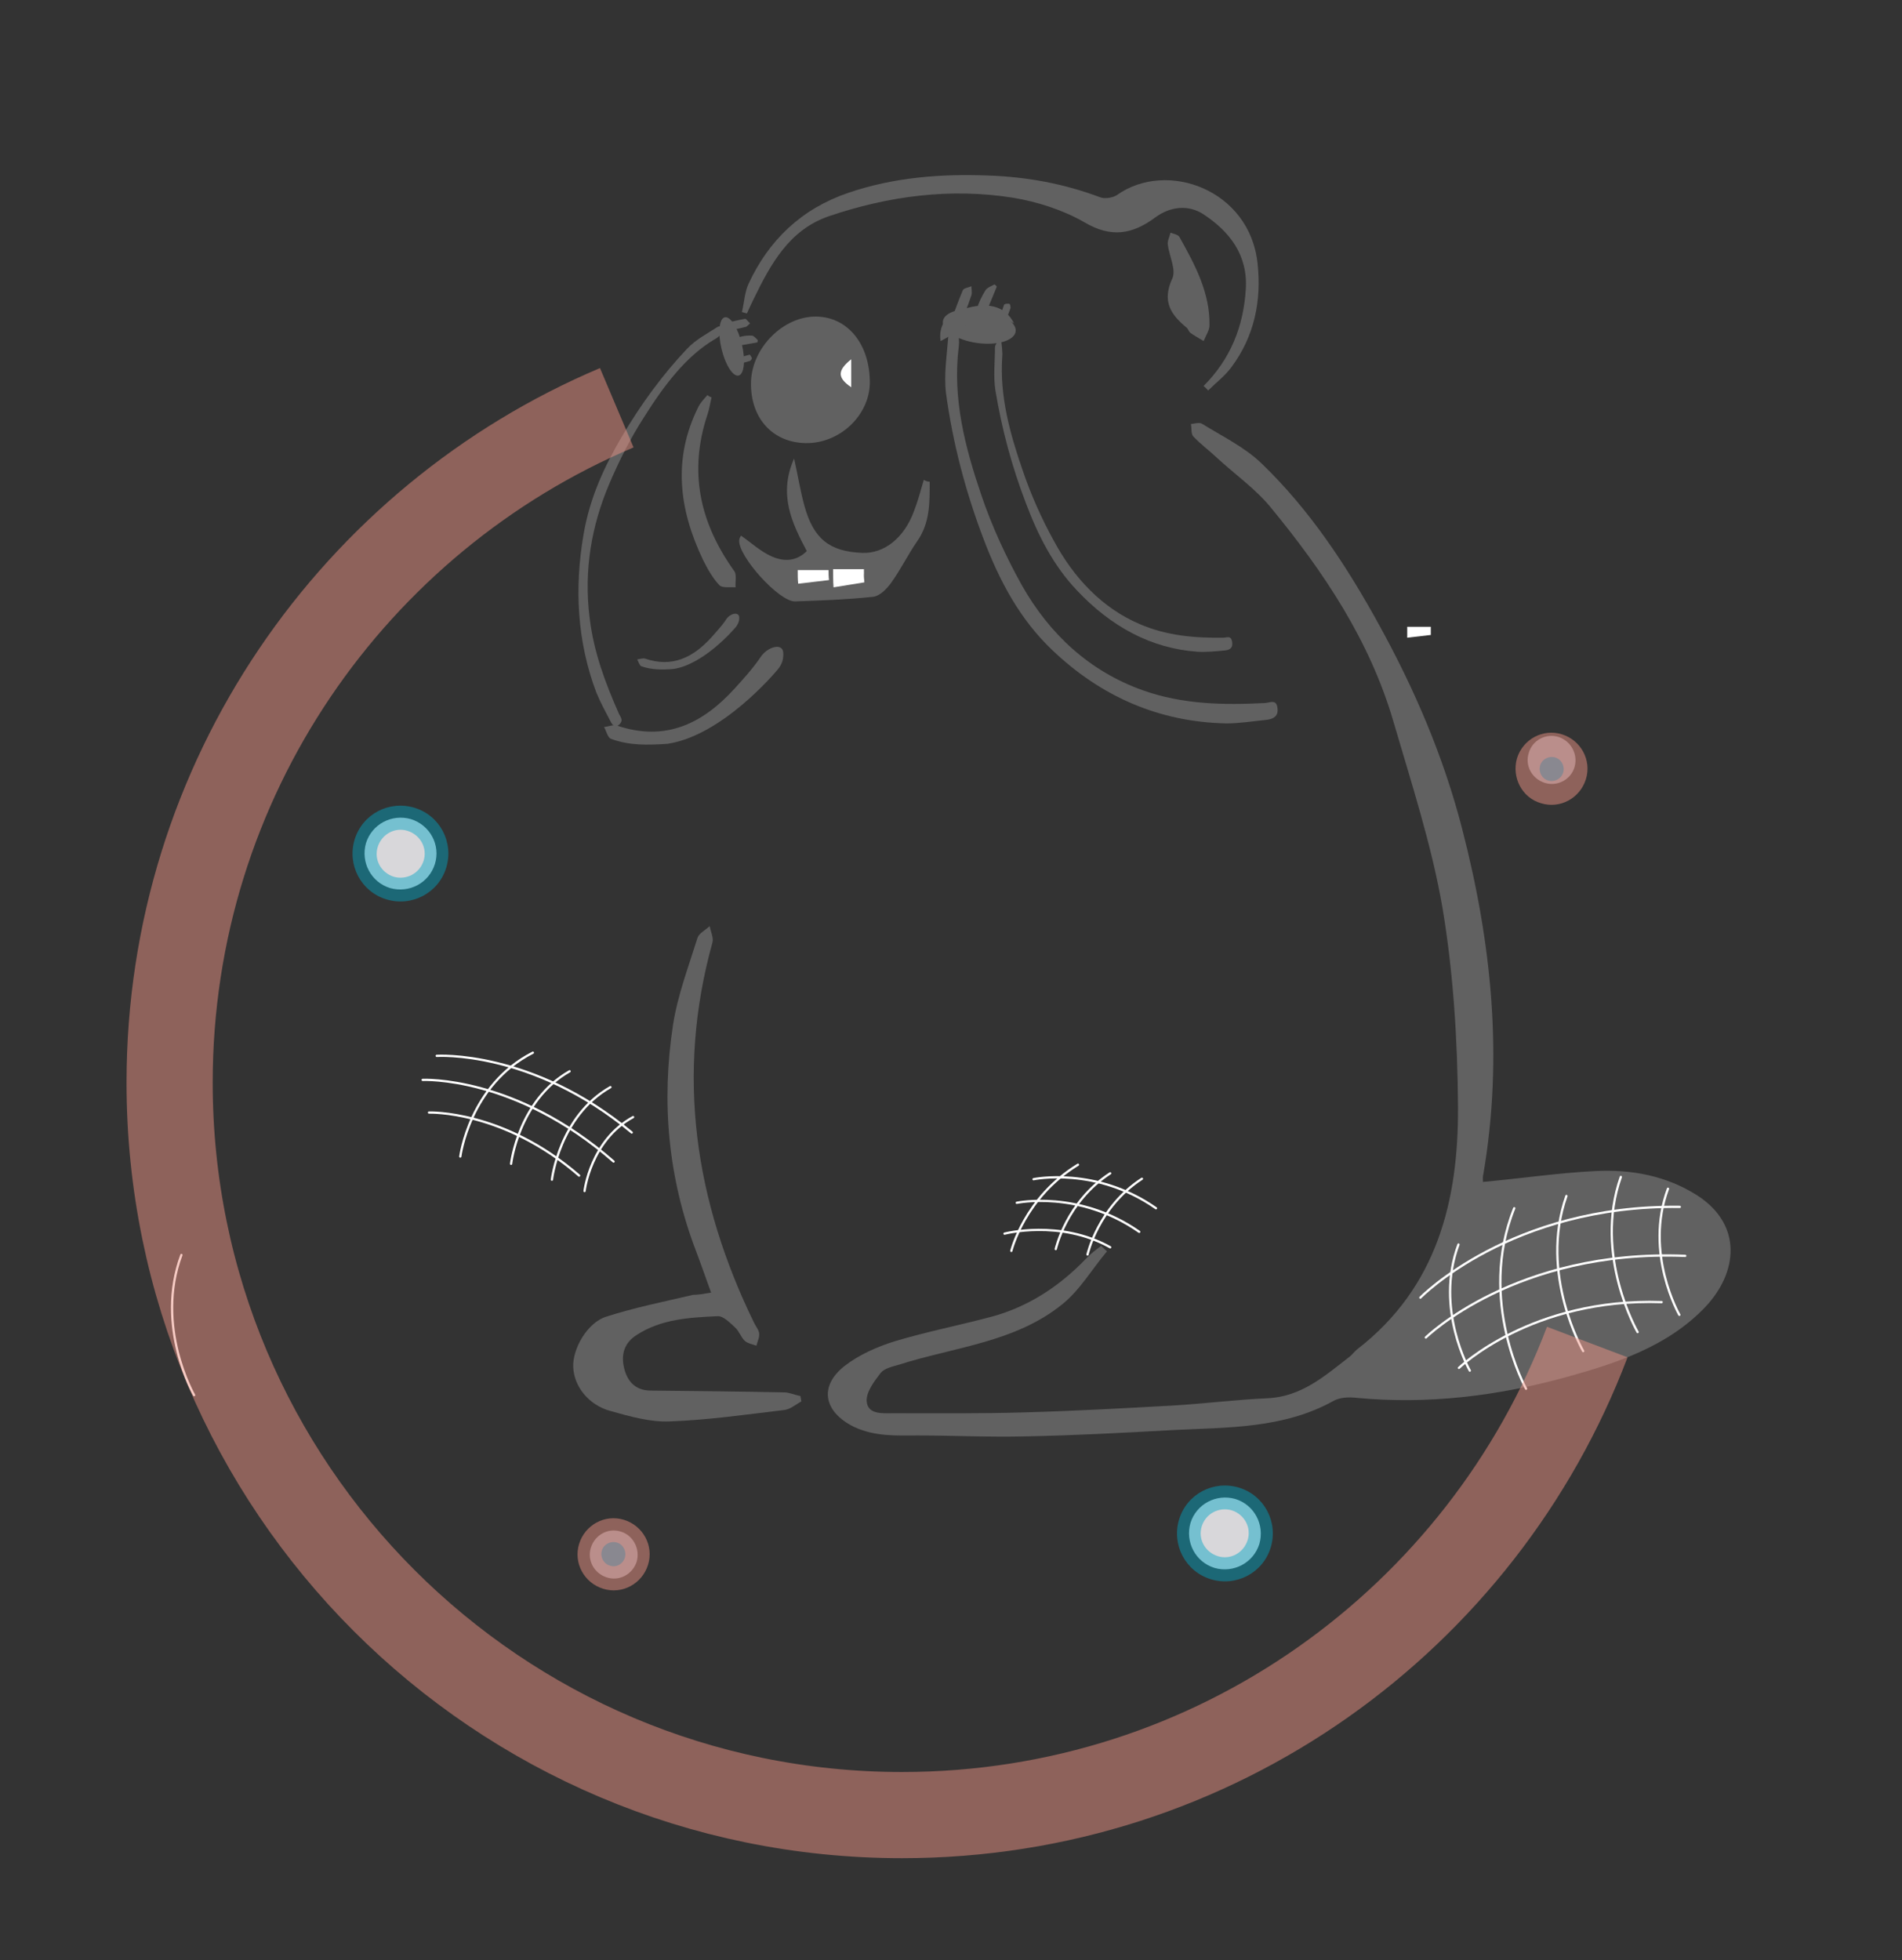 <?xml version="1.0" encoding="UTF-8"?>
<!-- Generator: Adobe Illustrator 22.1.0, SVG Export Plug-In . SVG Version: 6.00 Build 0)  -->
<svg style="enable-background:new 0 0 419.4 432.2;" id="Calque_1" version="1.1" viewBox="0 0 419.4 432.2" x="0px" xmlns="http://www.w3.org/2000/svg"
     y="0px" xml:space="preserve">
<rect x="0" y="0" width="419.4" height="432.2" fill="#333333" stroke="none"/>
<style type="text/css">
	.st0{fill:none;stroke:#FFFFFF;stroke-width:0.5;stroke-linecap:round;stroke-linejoin:round;}
	.st1{fill:#616161;}
	.st2{fill:#FFFFFF;}
	.st3{fill:none;stroke:#FFFFFF;stroke-width:0.5;stroke-linecap:round;stroke-linejoin:round;stroke-miterlimit:10;}
	.st4{opacity:0.48;fill:none;stroke:#EF9486;stroke-width:19;stroke-miterlimit:10;}
	.st5{fill:#898890;}
	.st6{fill:#D8D7DA;}
	.st7{opacity:0.48;fill:#EF9486;}
	.st8{opacity:0.46;fill:#00A5C3;}
</style>
    <path class="st0" d="M42.8,307.6c0,0-8.7-15.1-2.8-30.9"/>
    <g>
	<path class="st1"
          d="M327,260.6c8.6-0.8,16.7-2,24.8-2.4c7.9-0.4,15.6,1,22.5,5.4c10,6.5,8.9,17,1.7,24.6   c-8.2,8.6-19.3,12.3-30.5,15.4c-15.2,4.2-30.7,6.1-46.4,4.6c-1.7-0.2-3.7-0.1-5.1,0.7c-11,6.1-23.2,5.8-35.2,6.4   c-10.9,0.6-21.8,1.2-32.8,1.4c-7.8,0.2-15.7-0.2-23.5-0.2c-4.8,0-9.5,0.3-14.2-1.9c-6.5-3.2-7.9-8.8-2.1-13.4   c3.2-2.5,7.3-4.3,11.2-5.5c7-2.1,14.2-3.5,21.3-5.4c8.1-2.2,14.9-6.7,20.7-12.7c1-1.1,2.2-2,3.4-2.9c0.4,0.4,0.9,0.8,1.3,1.2   c-3.3,3.9-6,8.6-9.9,11.7c-10.4,8.4-23.8,9.4-36,13.3c-1.4,0.4-3.2,0.8-4,1.8c-1.4,1.8-3.2,4.2-3.1,6.2c0.2,3,3.4,2.7,5.7,2.7   c9.8,0,19.6,0.1,29.4-0.2c10.8-0.3,21.6-0.9,32.4-1.5c6.9-0.4,13.9-1.3,20.8-1.6c7.5-0.3,12.7-4.9,18.1-9.1   c0.7-0.5,1.2-1.3,1.9-1.8c17.5-13.6,22.2-32.7,22.1-53.3c-0.1-14.6-1-29.4-3.4-43.8c-2.4-14-6.9-27.7-10.9-41.4   c-5.2-17.7-15.3-32.8-26.9-46.9c-3.4-4.2-8-7.4-12-11.1c-1.7-1.6-3.6-3-5.2-4.7c-0.5-0.6-0.3-1.8-0.5-2.7c0.8-0.1,1.8-0.4,2.4-0.1   c4.5,2.8,9.5,5.2,13.2,8.8c10.6,10.2,18.7,22.5,25.8,35.4c7.9,14.3,14.3,29.2,18.4,45.1c6.5,25.1,9.1,50.3,4.7,76.1   C326.9,259.5,327,260.1,327,260.6z"/>
        <path class="st1"
              d="M156.8,285c-1.2-3.3-2.2-6.2-3.3-9.1c-6.2-16.2-7.7-32.9-5.1-49.9c1-6.5,3.4-12.8,5.4-19.2   c0.3-1,1.7-1.7,2.7-2.6c0.2,1.2,0.9,2.6,0.6,3.6c-8.1,29.2-3.9,57.1,9.2,83.9c0.4,0.8,1,1.5,1.1,2.3c0.1,0.9-0.4,1.8-0.6,2.7   c-0.9-0.3-1.9-0.5-2.5-1c-0.9-0.8-1.3-2.2-2.2-3c-1.1-1-2.6-2.6-3.9-2.5c-6.2,0.3-12.4,0.6-17.9,4.2c-2.5,1.6-3.3,4-2.8,6.7   c0.6,3.1,2.3,5.5,6,5.5c9.8,0.1,19.6,0.2,29.4,0.4c1.2,0,2.4,0.6,3.6,0.8c0.1,0.4,0.1,0.8,0.2,1.2c-1.3,0.7-2.5,1.8-3.9,1.9   c-8.4,1-16.7,2.2-25.1,2.5c-4.3,0.2-8.8-1.1-13.1-2.3c-4.8-1.3-8-5.4-8.2-9.6c-0.2-4.1,3.1-9.9,7.3-11.2c6.2-2,12.7-3.3,19.1-4.8   C153.9,285.5,155,285.3,156.8,285z"/>
        <path class="st1"
              d="M211.3,72c0,1.5,0.3,3,0.1,4.5c-1.4,11.4,1.4,22.1,5,32.7c2.3,6.8,5.4,13.5,8.9,19.8   c6.1,10.8,14.9,19,26.7,23.2c8.7,3.1,17.8,3.3,27,2.8c1.1-0.1,2.5-0.9,2.7,1.2c0.2,1.7-0.9,2.3-2.3,2.5c-3,0.3-6,0.8-9,0.8   c-14.9-0.3-27.7-6-38.3-16.1c-7.2-6.8-11.7-15.3-15.2-24.5c-4-10.5-6.8-21.2-8.3-32.2c-0.5-4.1,0.2-8.4,0.5-12.5   c0.1-0.8,0.8-1.5,1.2-2.2C210.6,71.8,211,71.9,211.3,72z"/>
        <path class="st1"
              d="M265.4,85.1c5.9-5.9,8.8-13.1,9.3-21.3c0.5-7.6-3.6-12.8-9.4-16.6c-3.3-2.1-7.2-1.7-10.5,0.7   c-5.1,3.8-9.8,4.6-15.7,1.1c-4.7-2.7-10.3-4.5-15.7-5.4c-13.8-2.2-27.5-0.4-40.7,4.1c-8.7,3-12.8,10.6-16.5,18.2   c-0.5,1-1,2.1-1.5,3.2c-0.4-0.1-0.8-0.2-1.1-0.3c0.5-2.1,0.6-4.3,1.4-6.1c4.5-9.8,11.8-16.7,22.1-20.2c10-3.4,20.3-4.2,30.8-3.8   c8.6,0.3,16.7,1.8,24.7,4.8c1,0.4,2.8,0.1,3.7-0.5c11-7.8,29.3-1.2,31,15.1c0.9,8.2-0.7,16.1-5.8,22.9c-1.4,1.9-3.4,3.4-5.1,5.1   C266.1,85.7,265.7,85.4,265.4,85.1z"/>
        <path class="st1"
              d="M177.7,97.7c-7.4-0.1-12.3-5.6-12.1-13.5c0.2-7.5,7.1-14.5,14.4-14.4c7,0.1,11.9,6.2,11.8,14.8   C191.6,91.7,185.1,97.8,177.7,97.7z M187.7,79.2c-3.1,2.6-3.1,4.2,0,6.2C187.7,83.3,187.7,81.5,187.7,79.2z"/>
        <path class="st1"
              d="M205,106.2c0,4.6,0.1,9.1-2.8,13.2c-2,2.9-3.6,6.2-5.7,9.1c-1,1.4-2.6,3-4.1,3.1c-5.7,0.6-11.4,0.8-17.1,1   c-3.5,0.1-12.6-10-12.3-13.5c0-0.3,0.2-0.7,0.4-1c2.3,1.6,4.3,3.5,6.8,4.6c2.5,1.1,5.3,1.2,7.7-1.2c-3.3-6.2-6.3-12.5-2.8-20.4   c0.9,4,1.4,7.3,2.3,10.5c2,7.2,5.5,10,12.7,10.3c4.8,0.2,9.2-3.2,11.4-9.1c0.9-2.3,1.5-4.6,2.2-7   C204.2,106.1,204.6,106.2,205,106.2z M183.7,126.5c0,0.5,0,1,0.1,1.5c2.3-0.1,4.5-0.3,6.8-0.4c0-0.4,0-0.7-0.1-1.1   C188.2,126.5,186,126.5,183.7,126.5z"/>
        <path class="st1"
              d="M147.2,164c-4.5,0.3-8.4,0.4-12.5-1.1c-0.7-0.3-1-1.7-1.5-2.6c1-0.1,2.1-0.6,2.9-0.3   c10.7,3.6,18.9-0.5,25.9-8.2c2-2.2,4-4.4,5.7-6.9c1.5-2.3,4.8-3.2,5-1.1c0.2,2.1-0.8,3.3-1.2,3.8   C170.6,148.7,159.1,162.2,147.2,164z"/>
        <path class="st1"
              d="M156.9,87.6c-0.3,1.3-0.5,2.6-0.9,3.8c-4.2,12.6-1.7,23.9,5.9,34.5c0.6,0.8,0.2,2.4,0.3,3.6   c-1.2-0.1-3,0.2-3.6-0.5c-1.5-1.6-2.6-3.6-3.6-5.6c-5.3-11.1-6.7-22.3-1-33.7c0.5-1,1.3-1.8,2-2.6   C156.2,87.3,156.5,87.5,156.9,87.6z"/>
        <path class="st1"
              d="M265.4,75.2c-1.5-0.9-2.2-1.3-2.9-1.8c-0.4-0.3-0.5-0.9-0.9-1.2c-3.5-2.9-5.4-5.8-3.1-10.8   c0.9-1.9-0.7-5-1-7.5c-0.1-0.8,0.4-1.7,0.6-2.6c0.7,0.3,1.7,0.4,2,1c3.4,6.1,6.7,12.2,6.6,19.4C266.7,72.8,266,73.8,265.4,75.2z"/>
        <path class="st1"
              d="M209.3,71.9c1-2.7,1.9-5.3,3-7.9c0.2-0.5,1.3-0.6,1.9-0.9c0,0.7,0.2,1.4,0,2c-0.8,2.4-1.7,4.7-2.7,7   c-0.2,0.5-0.7,0.8-1.1,1.2C210.1,72.9,209.8,72.5,209.3,71.9z"/>
        <path class="st1"
              d="M219.8,63.2c-1.3,3.2-2.7,6.5-4,9.7c-0.3-0.1-0.6-0.2-0.9-0.3c-0.3-3.1,0.8-6,2.4-8.6c0.4-0.6,1.3-0.9,2-1.3   C219.6,62.9,219.7,63.1,219.8,63.2z"/>
        <path class="st1"
              d="M220.4,74.2c-0.4-0.5-1-0.9-0.9-1.1c0.5-2,1.2-3.9,1.9-5.9c0.1-0.2,0.8-0.3,1.2-0.2c0.1,0,0.3,0.7,0.2,1   C222.1,70,221.3,71.9,220.4,74.2z"/>
        <path class="st2" d="M187.7,79.2c0,2.4,0,4.1,0,6.2C184.6,83.3,184.6,81.7,187.7,79.2z"/>
        <path class="st2"
              d="M183.7,125.5c2.3,0,4.6,0,6.8,0c0,1,0,2,0.1,2.9c-2.3,0.4-4.5,0.7-6.8,1.1   C183.7,128.2,183.7,126.8,183.7,125.5z"/>
        <path class="st1"
              d="M220.8,75.3c0.1,1.1,0.3,2.3,0.2,3.4c-0.6,8.6,1.7,16.9,4.5,25c1.8,5.3,4.1,10.5,6.8,15.4   c4.5,8.4,10.8,15,19,18.5c6,2.6,12.3,3.1,18.5,3c0.7,0,1.7-0.6,1.9,1c0.2,1.3-0.6,1.7-1.5,1.8c-2,0.2-4.1,0.4-6.1,0.3   c-10.2-0.7-19.1-5.5-26.7-13.6c-5.1-5.4-8.5-12-11.2-19.2c-3.1-8.1-5.3-16.3-6.7-24.8c-0.5-3.1-0.1-6.4-0.1-9.5   c0-0.6,0.5-1.1,0.8-1.6C220.3,75.1,220.5,75.2,220.8,75.3z"/>
        <ellipse class="st1" cx="215.9" cy="71.9" rx="3.7"
                 ry="8.1" transform="matrix(0.141 -0.99 0.99 0.141 114.312 275.555)"/>
        <path class="st1"
              d="M159.9,72.9c-0.8,0.7-1.5,1.5-2.3,1.9c-6.3,3.7-11.2,10.2-15.6,17.2c-2.9,4.5-5.5,9.6-7.7,14.8   c-3.8,9-5.6,18.8-4.3,29.3c0.9,7.7,3.5,14.5,6.4,21.1c0.3,0.8,1.2,1.5,0.2,2.5c-0.9,0.9-1.5,0.3-2-0.7c-1.1-2.1-2.2-4.1-3.1-6.3   c-4.2-11.1-4.9-22.9-2.8-35c1.4-8.1,4.6-14.9,8.4-21.4c4.3-7.3,9.1-13.8,14.4-19.4c2-2.1,4.4-3.3,6.7-4.8c0.4-0.3,1,0,1.5,0   C159.8,72.3,159.8,72.6,159.9,72.9z"/>
        <path class="st1"
              d="M159.3,71.4c1.7-0.4,3.3-0.8,5-1.1c0.3,0,0.7,0.7,1.1,1c-0.4,0.3-0.7,0.8-1.1,0.8c-1.5,0.4-3,0.7-4.5,0.9   c-0.3,0-0.6-0.2-0.9-0.3C159,72.3,159.2,72,159.3,71.4z"/>
        <path class="st1"
              d="M167,75.5c-2.1,0.4-4.2,0.7-6.3,1.1c0-0.3-0.1-0.5-0.1-0.8c1.6-1.5,3.4-1.9,5.2-1.8c0.4,0,0.9,0.6,1.3,1   C167.1,75.2,167,75.4,167,75.5z"/>
        <path class="st1"
              d="M161.4,80.5c0.1-0.5,0.2-1.1,0.3-1.2c1.2-0.4,2.4-0.8,3.6-1.1c0.1,0,0.4,0.5,0.5,0.8c0,0.1-0.3,0.6-0.5,0.6   C164.1,80,162.8,80.2,161.4,80.5z"/>
        <ellipse class="st1" cx="161.3" cy="76.3" rx="2.3"
                 ry="6.6" transform="matrix(0.973 -0.232 0.232 0.973 -13.309 39.565)"/>
        <path class="st1"
              d="M148.5,147.5c-2.5,0.2-4.8,0.2-7.1-0.6c-0.4-0.2-0.6-1-0.9-1.5c0.6-0.1,1.2-0.3,1.7-0.2   c6.1,2.1,10.7-0.3,14.7-4.7c1.1-1.3,2.3-2.5,3.2-3.9c0.8-1.3,2.7-1.8,2.9-0.6c0.1,1.2-0.5,1.9-0.7,2.2   C161.8,138.8,155.2,146.5,148.5,147.5z"/>
</g>
    <path class="st2"
          d="M175.9,125.7c2.3,0,4.6,0,6.8,0c0,0.7,0,1.5,0.1,2.2c-2.3,0.3-4.5,0.5-6.8,0.8  C175.9,127.8,175.9,126.7,175.9,125.7z"/>
    <path class="st3" d="M349.1,297.9c0,0-9.8-16.9-3.7-34.2"/>
    <path class="st3" d="M361.1,293.7c0,0-9.8-16.9-3.7-34.2"/>
    <path class="st3" d="M336.5,306.2c0,0-10.8-19.4-2.6-39.8"/>
    <path class="st3" d="M313.2,286.1c0,0,20-20.5,57.2-20"/>
    <path class="st3" d="M314.4,294.9c0,0,19.8-19.5,57.2-18"/>
    <path class="st3" d="M321.7,301.6c0,0,16-15.5,44.7-14.5"/>
    <path class="st3" d="M324.1,302.2c0,0-7.8-13.6-2.5-27.8"/>
    <path class="st3" d="M370.3,289.9c0,0-7.8-13.6-2.5-27.8"/>
    <path class="st1"
          d="M223.6,71.3c-6.7-4-11.1,1.4-16.2,3.9c-0.5-3.5,1.3-5.8,4.9-7C217.6,66.5,221.6,67.3,223.6,71.3z"/>
    <path class="st4"
          d="M350,295.9c-23.1,61-82,104.3-151.1,104.3c-89.2,0-161.5-72.3-161.5-161.5c0-66.9,40.7-124.3,98.6-148.8"/>
    <path class="st3" d="M232.8,275.4c0,0,2.3-10.4,12-16.7"/>
    <path class="st3" d="M239.8,276.6c0,0,2.3-10.4,12-16.7"/>
    <path class="st3" d="M223,275.8c0,0,2.9-11.8,14.7-19"/>
    <path class="st3" d="M227.9,260c0,0,13.7-2.9,27,6.4"/>
    <path class="st3" d="M224.2,265.2c0,0,13.7-2.9,27,6.4"/>
    <path class="st3" d="M221.5,272c0,0,12.2-3.2,23.3,3"/>
    <path class="st3" d="M112.7,256.6c0,0,1.6-14,12.9-20.4"/>
    <path class="st3" d="M121.7,260.1c0,0,1.6-14,12.9-20.4"/>
    <path class="st3" d="M101.5,255c0,0,2-15.8,16-22.9"/>
    <path class="st3" d="M96.3,232.8c0,0,21-1.4,43,16.9"/>
    <path class="st3" d="M93.2,238.1c0,0,20.4-1,42.1,18"/>
    <path class="st3" d="M94.6,245.3c0,0,16.4-0.6,33.1,13.9"/>
    <path class="st3" d="M128.9,262.6c0,0,1.3-11.2,10.7-16.3"/>
    <path class="st2"
          d="M310.3,138.2c1.7,0,3.4,0,5.2,0c0,0.6,0,1.2,0,1.8c-1.7,0.2-3.4,0.4-5.2,0.6C310.3,139.8,310.3,139,310.3,138.2  z"/>
    <path class="st5"
          d="M347.2,169.1c-0.8,2.8-3.8,4.4-6.6,3.5c-2.8-0.9-4.4-3.8-3.5-6.6c0.8-2.8,3.8-4.4,6.6-3.5  C346.4,163.4,348,166.3,347.2,169.1z"/>
    <path class="st6"
          d="M277.7,340.4c-1.3,4.2-5.7,6.5-9.9,5.3c-4.2-1.3-6.5-5.7-5.3-9.9c1.3-4.2,5.7-6.5,9.9-5.3  C276.6,331.8,278.9,336.2,277.7,340.4z"/>
    <path class="st6"
          d="M95.9,190.5c-1.3,4.2-5.7,6.5-9.9,5.3c-4.2-1.3-6.5-5.7-5.3-9.9c1.3-4.2,5.7-6.5,9.9-5.3  C94.8,181.9,97.2,186.3,95.9,190.5z"/>
    <path class="st5"
          d="M140.4,344.3c-0.9,2.8-3.8,4.4-6.6,3.5c-2.8-0.9-4.4-3.8-3.5-6.6c0.9-2.8,3.8-4.4,6.6-3.5  C139.6,338.5,141.2,341.5,140.4,344.3z"/>
    <path class="st7"
          d="M339.8,177.1c4.2,1.3,8.6-1.1,9.9-5.3c1.3-4.2-1.1-8.6-5.3-9.9c-4.2-1.3-8.6,1.1-9.9,5.3  C333.3,171.4,335.6,175.9,339.8,177.1z M342.9,167c1.4,0.4,2.2,1.9,1.8,3.3c-0.4,1.4-1.9,2.2-3.3,1.8c-1.4-0.4-2.2-1.9-1.8-3.3  C340,167.4,341.5,166.6,342.9,167z"/>
    <path class="st8"
          d="M267,348.2c5.6,1.7,11.5-1.4,13.2-7c1.7-5.6-1.4-11.5-7-13.2c-5.6-1.7-11.5,1.4-13.2,7  C258.3,340.6,261.4,346.5,267,348.2z M271.6,333c2.8,0.9,4.4,3.8,3.5,6.6c-0.9,2.8-3.8,4.4-6.6,3.5c-2.8-0.9-4.4-3.8-3.5-6.6  C265.9,333.7,268.8,332.2,271.6,333z"/>
    <path class="st8"
          d="M91.4,178.1c-5.6-1.7-11.5,1.4-13.2,7c-1.7,5.6,1.4,11.5,7,13.2c5.6,1.7,11.5-1.4,13.2-7  C100.1,185.7,97,179.8,91.4,178.1z M86.8,193.3c-2.8-0.9-4.4-3.8-3.5-6.6s3.8-4.4,6.6-3.5c2.8,0.9,4.4,3.8,3.5,6.6  C92.5,192.6,89.6,194.1,86.8,193.3z"/>
    <path class="st7"
          d="M137.6,335.1c-4.2-1.3-8.6,1.1-9.9,5.3c-1.3,4.2,1.1,8.6,5.3,9.9c4.2,1.3,8.6-1.1,9.9-5.3  C144.2,340.8,141.8,336.4,137.6,335.1z M134.5,345.2c-1.4-0.4-2.2-1.9-1.8-3.3s1.9-2.2,3.3-1.8c1.4,0.4,2.2,1.9,1.8,3.3  S135.9,345.7,134.5,345.2z"/>
</svg>
